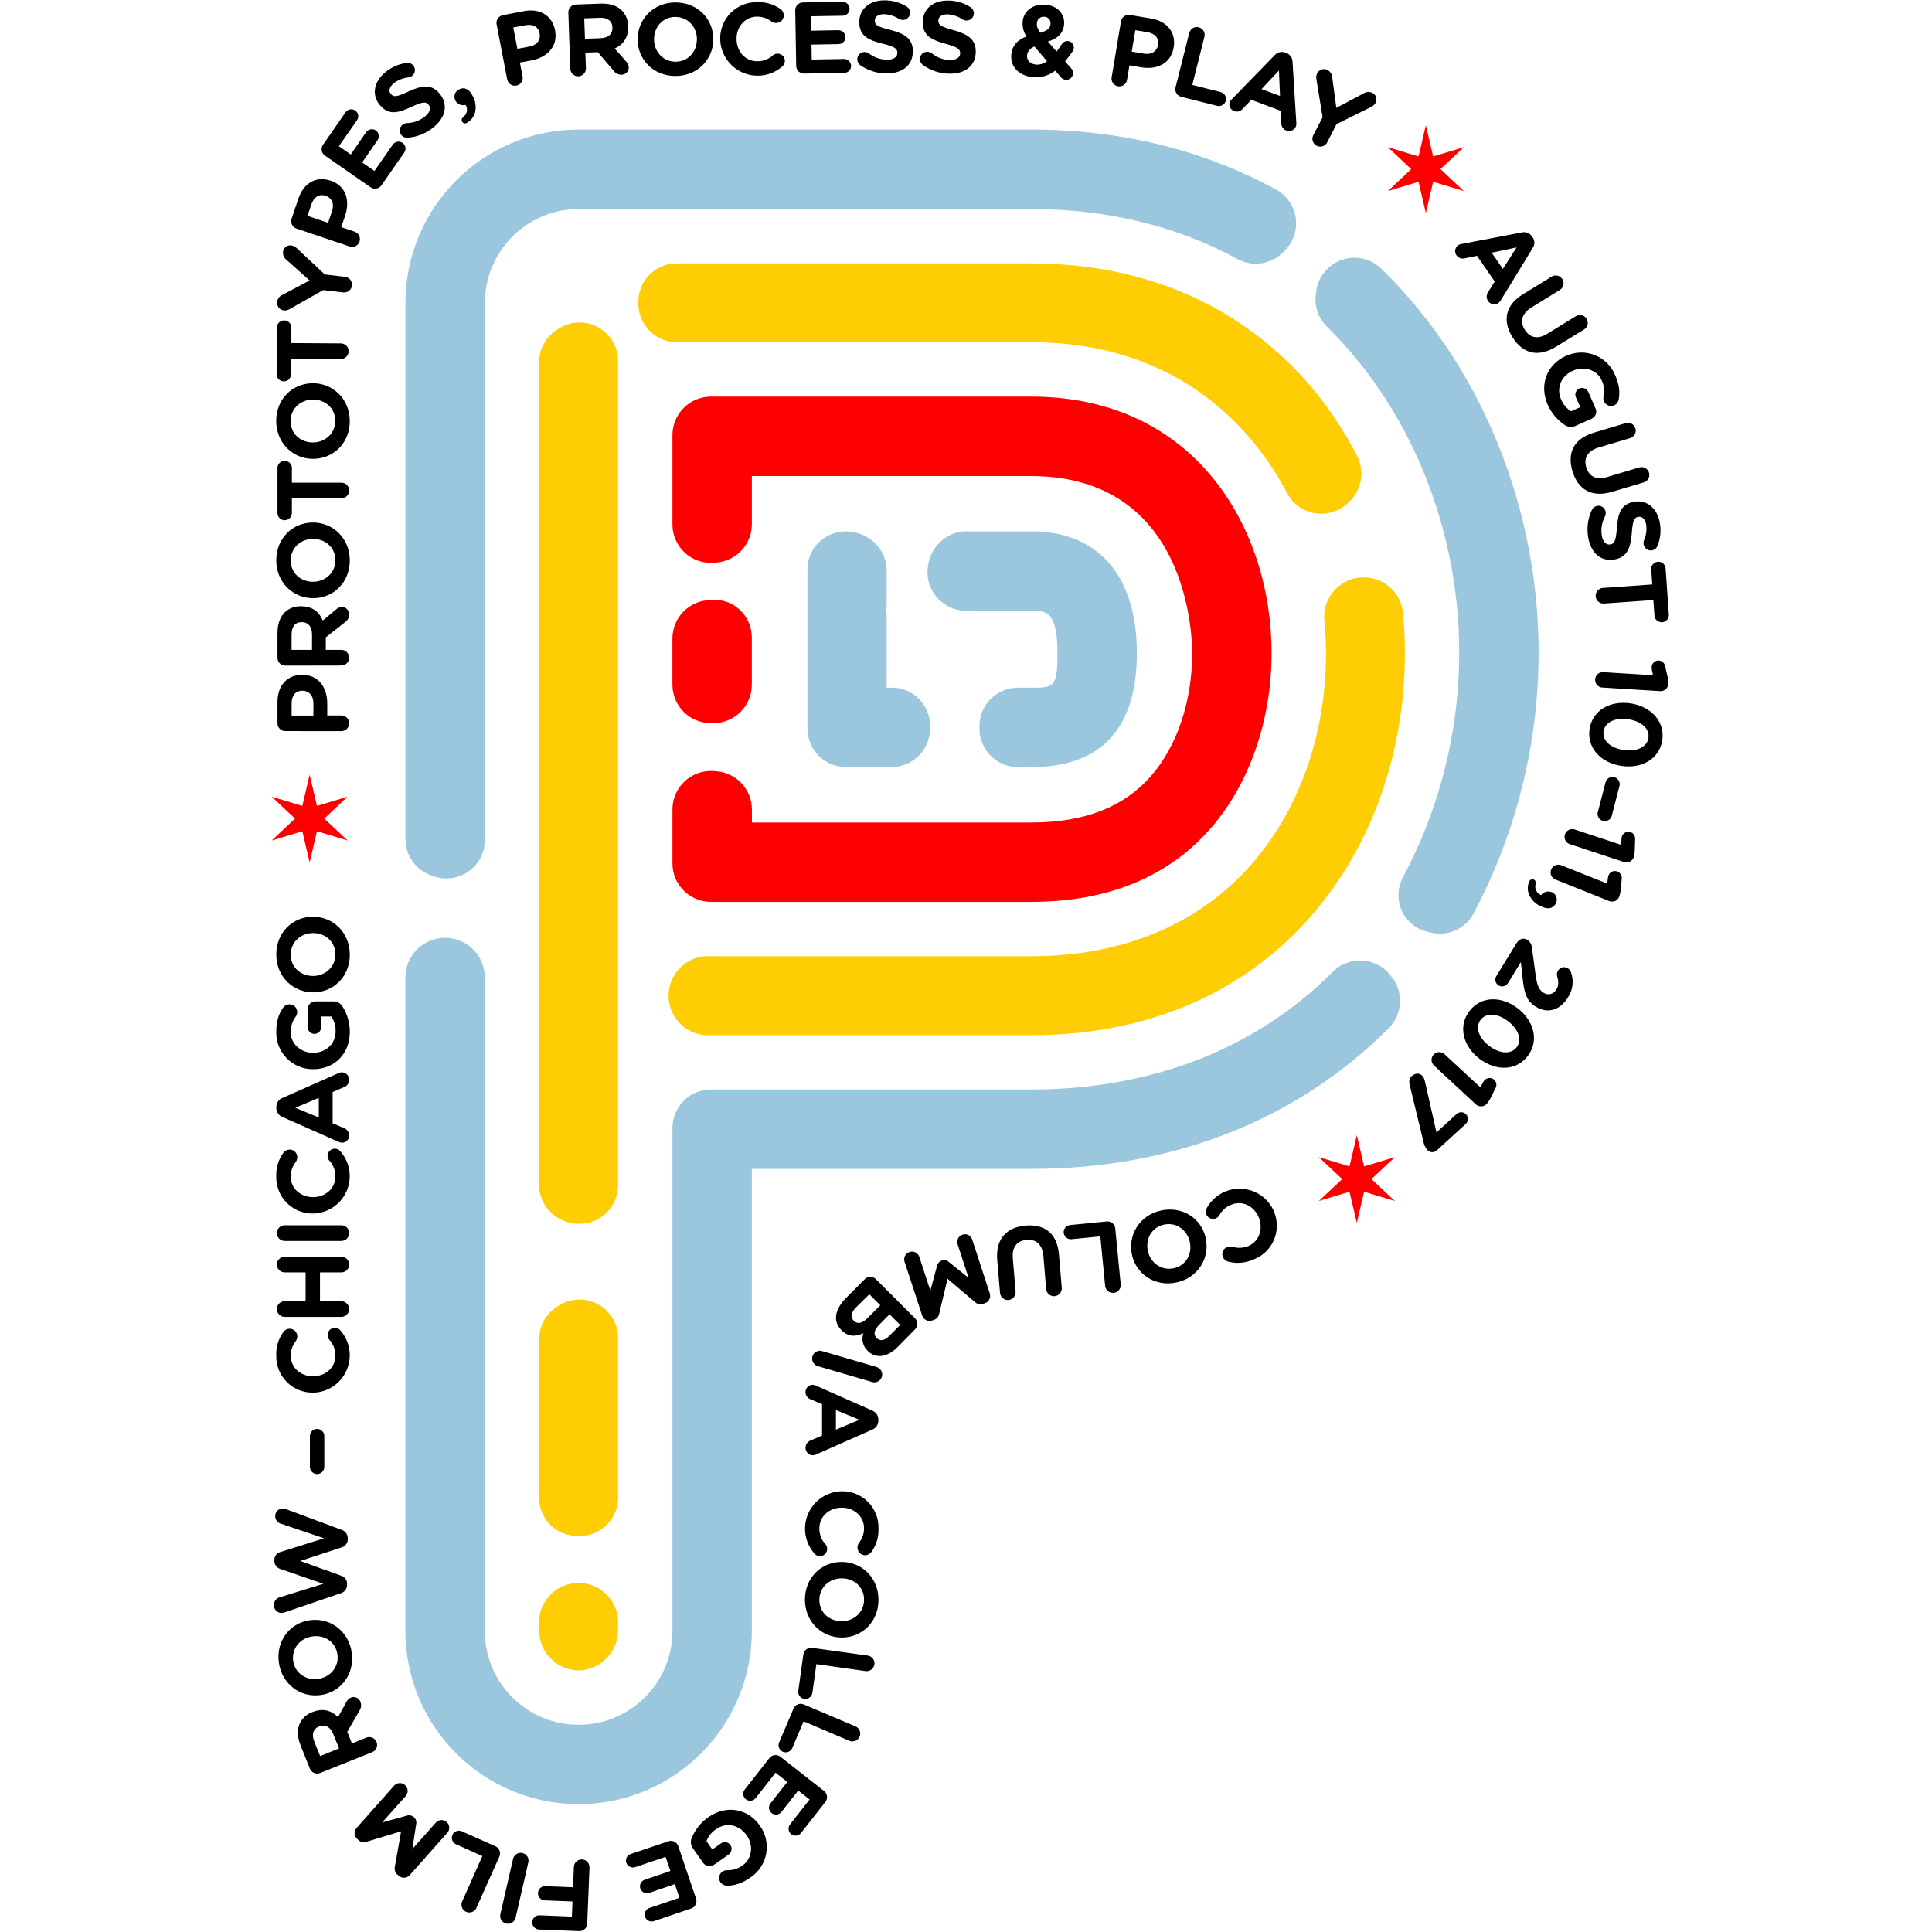 <?xml version="1.0" encoding="UTF-8" standalone="no"?>
<svg width="192px" height="192px" viewBox="0 0 192 192" version="1.1" xmlns="http://www.w3.org/2000/svg" xmlns:xlink="http://www.w3.org/1999/xlink">
    <!-- Generator: Sketch 43.2 (39069) - http://www.bohemiancoding.com/sketch -->
    <title>prototypes-process-play-2017</title>
    <desc>Created with Sketch.</desc>
    <defs></defs>
    <g id="Page-1" stroke="none" stroke-width="1" fill="none" fill-rule="evenodd">
        <g id="prototypes-process-play-2017" fill-rule="nonzero">
            <g id="2017-Prototypes-Process-Play_Chicago-Camps_C" transform="translate(27, 0)">
                <path d="M1.353,72.655 C1.146,72.656 0.948,72.574 0.802,72.428 C0.656,72.282 0.575,72.084 0.576,71.878 L0.576,69.768 C0.576,68.081 1.575,67.063 3.02,67.063 L3.039,67.063 C4.676,67.063 5.522,68.335 5.522,69.921 L5.522,71.101 L6.925,71.101 C7.355,71.101 7.703,71.449 7.703,71.879 C7.703,72.308 7.355,72.657 6.925,72.657 L1.353,72.655 Z M4.145,69.877 C4.145,69.1 3.681,68.644 3.074,68.644 L3.055,68.644 C2.359,68.644 1.983,69.129 1.983,69.908 L1.983,71.11 L4.145,71.11 L4.145,69.877 Z" id="Shape" fill="#000000"></path>
                <path d="M1.353,66.148 C1.146,66.15 0.948,66.068 0.802,65.922 C0.656,65.776 0.575,65.578 0.576,65.372 L0.576,62.917 C0.576,62.018 0.829,61.322 1.294,60.857 C1.728,60.446 2.31,60.227 2.908,60.251 L2.928,60.251 C4.039,60.251 4.726,60.807 5.079,61.665 L6.388,60.574 C6.549,60.419 6.761,60.329 6.984,60.321 C7.177,60.322 7.362,60.401 7.497,60.54 C7.631,60.678 7.705,60.865 7.702,61.058 C7.702,61.365 7.551,61.652 7.298,61.826 L5.38,63.34 L5.38,64.582 L6.925,64.582 C7.355,64.582 7.703,64.93 7.703,65.36 C7.703,65.789 7.355,66.137 6.925,66.137 L1.353,66.148 Z M4.008,63.017 C4.008,62.26 3.604,61.826 3.009,61.826 L2.989,61.826 C2.324,61.826 1.979,62.291 1.979,63.048 L1.979,64.582 L4.008,64.582 L4.008,63.017 Z" id="Shape" fill="#000000"></path>
                <path d="M4.13,59.444 L4.111,59.444 C2.101,59.444 0.456,57.857 0.456,55.678 C0.456,53.498 2.079,51.927 4.089,51.927 L4.108,51.927 C6.118,51.927 7.763,53.513 7.763,55.693 C7.763,57.873 6.14,59.444 4.13,59.444 Z M4.13,53.553 L4.111,53.553 C2.9,53.553 1.889,54.441 1.889,55.693 C1.889,56.945 2.88,57.814 4.091,57.814 L4.111,57.814 C5.321,57.814 6.332,56.926 6.332,55.673 C6.332,54.421 5.341,53.557 4.13,53.557 L4.13,53.553 Z" id="Shape" fill="#000000"></path>
                <path d="M2.009,49.527 L2.009,51.022 C1.988,51.402 1.674,51.7 1.293,51.7 C0.912,51.7 0.597,51.402 0.576,51.022 L0.576,46.473 C0.597,46.092 0.912,45.794 1.293,45.794 C1.674,45.794 1.988,46.092 2.009,46.473 L2.009,47.967 L6.927,47.967 C7.357,47.967 7.705,48.316 7.705,48.745 C7.705,49.175 7.357,49.523 6.927,49.523 L2.009,49.527 Z" id="Shape" fill="#000000"></path>
                <path d="M4.159,45.6 L4.145,45.6 C2.136,45.622 0.473,44.053 0.449,41.871 C0.425,39.689 2.036,38.108 4.045,38.086 L4.065,38.086 C6.074,38.064 7.737,39.633 7.761,41.815 C7.785,43.996 6.168,45.576 4.159,45.6 Z M4.097,39.709 L4.078,39.709 C2.867,39.722 1.865,40.621 1.879,41.873 C1.892,43.126 2.891,43.983 4.102,43.97 L4.121,43.97 C5.332,43.957 6.334,43.058 6.321,41.806 C6.308,40.553 5.308,39.698 4.097,39.709 L4.097,39.709 Z" id="Shape" fill="#000000"></path>
                <path d="M1.924,35.649 L1.924,37.143 C1.939,37.409 1.806,37.661 1.578,37.798 C1.35,37.935 1.065,37.935 0.837,37.798 C0.61,37.661 0.476,37.409 0.491,37.143 L0.521,32.599 C0.507,32.333 0.64,32.081 0.868,31.944 C1.096,31.807 1.381,31.807 1.608,31.944 C1.836,32.081 1.97,32.333 1.955,32.599 L1.955,34.093 L6.873,34.126 C7.302,34.126 7.651,34.474 7.651,34.904 C7.651,35.333 7.302,35.681 6.873,35.681 L1.924,35.649 Z" id="Shape" fill="#000000"></path>
                <path d="M5.121,28.828 L1.772,30.724 C1.599,30.827 1.398,30.871 1.198,30.849 C0.996,30.823 0.813,30.717 0.69,30.555 C0.567,30.393 0.514,30.188 0.543,29.987 C0.59,29.668 0.805,29.398 1.106,29.282 L3.766,27.873 L1.497,25.841 C1.241,25.66 1.099,25.358 1.124,25.045 C1.139,24.843 1.239,24.656 1.4,24.531 C1.56,24.407 1.766,24.355 1.966,24.391 C2.161,24.424 2.342,24.517 2.483,24.657 L5.276,27.273 L7.3,27.515 C7.727,27.566 8.031,27.953 7.98,28.38 C7.929,28.807 7.541,29.111 7.115,29.06 L5.121,28.828 Z" id="Shape" fill="#000000"></path>
                <path d="M2.468,22.715 C2.271,22.65 2.11,22.509 2.018,22.324 C1.927,22.138 1.913,21.924 1.981,21.729 L2.657,19.73 C3.199,18.133 4.473,17.489 5.839,17.952 L5.858,17.952 C7.407,18.478 7.802,19.953 7.294,21.454 L6.914,22.573 L8.243,23.023 C8.506,23.112 8.701,23.335 8.756,23.607 C8.81,23.88 8.715,24.16 8.506,24.343 C8.297,24.527 8.006,24.585 7.743,24.495 L2.468,22.715 Z M6,20.969 C6.249,20.234 5.956,19.66 5.383,19.46 L5.363,19.46 C4.708,19.241 4.193,19.575 3.945,20.311 L3.559,21.449 L5.605,22.143 L6,20.969 Z" id="Shape" fill="#000000"></path>
                <path d="M9.831,18.611 L5.302,15.467 C5.129,15.35 5.011,15.168 4.974,14.963 C4.938,14.757 4.986,14.545 5.108,14.376 L7.342,11.158 C7.562,10.843 7.995,10.765 8.311,10.983 C8.461,11.089 8.563,11.25 8.594,11.431 C8.625,11.612 8.583,11.798 8.476,11.948 L6.679,14.535 L7.857,15.353 L9.384,13.139 C9.604,12.824 10.037,12.746 10.353,12.964 C10.503,13.07 10.605,13.231 10.636,13.412 C10.668,13.593 10.625,13.779 10.519,13.929 L8.991,16.143 L10.211,16.99 L12.037,14.372 C12.257,14.057 12.69,13.979 13.006,14.197 C13.156,14.303 13.258,14.464 13.289,14.645 C13.321,14.826 13.278,15.012 13.172,15.161 L10.909,18.417 C10.792,18.586 10.613,18.701 10.411,18.738 C10.208,18.774 10,18.729 9.831,18.611 L9.831,18.611 Z" id="Shape" fill="#000000"></path>
                <path d="M13.481,13.687 C13.251,13.697 13.029,13.598 12.884,13.418 C12.762,13.27 12.705,13.079 12.726,12.888 C12.746,12.697 12.842,12.523 12.993,12.404 C13.116,12.301 13.269,12.24 13.429,12.231 C14.086,12.218 14.719,11.987 15.231,11.577 C15.724,11.173 15.862,10.737 15.6,10.416 L15.587,10.401 C15.338,10.095 15.022,10.093 13.916,10.606 C12.583,11.225 11.623,11.503 10.735,10.416 L10.721,10.401 C9.91,9.408 10.169,8.099 11.289,7.185 C11.894,6.674 12.635,6.35 13.42,6.251 C13.741,6.209 14.05,6.385 14.177,6.683 C14.303,6.98 14.216,7.326 13.964,7.527 C13.856,7.616 13.726,7.672 13.588,7.691 C13.063,7.748 12.562,7.945 12.14,8.263 C11.679,8.64 11.609,9.048 11.825,9.314 L11.839,9.329 C12.133,9.689 12.463,9.615 13.608,9.083 C14.954,8.465 15.905,8.352 16.687,9.301 L16.7,9.316 C17.588,10.407 17.258,11.69 16.078,12.655 C15.342,13.262 14.434,13.623 13.481,13.687 L13.481,13.687 Z" id="Shape" fill="#000000"></path>
                <path d="M19.03,11.636 C19.417,11.359 19.524,10.831 19.276,10.425 C18.886,10.533 18.472,10.366 18.266,10.017 L18.266,9.999 C18.155,9.805 18.131,9.573 18.199,9.359 C18.268,9.146 18.423,8.971 18.626,8.878 C19.128,8.616 19.623,8.847 19.935,9.465 L19.955,9.5 C20.268,10.025 20.353,10.655 20.191,11.245 C20.058,11.648 19.781,11.987 19.412,12.196 C19.331,12.255 19.229,12.274 19.132,12.25 C19.036,12.225 18.955,12.159 18.912,12.07 C18.839,11.916 18.889,11.732 19.03,11.636 Z" id="Shape" fill="#000000"></path>
                <path d="M22.353,2.417 C22.312,2.215 22.355,2.005 22.47,1.834 C22.586,1.663 22.765,1.546 22.968,1.508 L25.041,1.108 C26.697,0.788 27.877,1.577 28.161,2.996 L28.161,3.015 C28.471,4.621 27.382,5.695 25.826,5.996 L24.665,6.214 L24.932,7.593 C24.984,7.866 24.887,8.146 24.677,8.328 C24.467,8.51 24.176,8.566 23.914,8.475 C23.651,8.384 23.457,8.16 23.404,7.887 L22.353,2.417 Z M25.625,4.625 C26.389,4.477 26.747,3.936 26.631,3.34 L26.631,3.321 C26.498,2.636 25.953,2.361 25.189,2.509 L24.009,2.727 L24.419,4.848 L25.625,4.625 Z" id="Shape" fill="#000000"></path>
                <path d="M29.483,1.255 C29.474,1.048 29.548,0.847 29.689,0.696 C29.829,0.544 30.025,0.456 30.231,0.449 L32.684,0.36 C33.583,0.327 34.287,0.554 34.767,1.001 C35.191,1.423 35.427,1.997 35.422,2.594 L35.422,2.618 C35.461,3.729 34.931,4.433 34.087,4.82 L35.215,6.092 C35.375,6.247 35.473,6.456 35.489,6.679 C35.495,6.872 35.423,7.059 35.289,7.199 C35.155,7.339 34.971,7.419 34.778,7.423 C34.472,7.434 34.18,7.294 33.997,7.047 L32.413,5.184 L31.172,5.23 L31.228,6.775 C31.238,7.052 31.1,7.314 30.865,7.461 C30.629,7.609 30.333,7.62 30.088,7.49 C29.842,7.36 29.685,7.109 29.675,6.831 L29.483,1.255 Z M32.708,3.794 C33.465,3.766 33.884,3.358 33.862,2.751 L33.862,2.732 C33.838,2.066 33.36,1.739 32.605,1.767 L31.06,1.824 L31.135,3.853 L32.708,3.794 Z" id="Shape" fill="#000000"></path>
                <path d="M36.369,3.871 L36.369,3.851 C36.393,1.841 37.999,0.216 40.18,0.242 C42.362,0.268 43.907,1.913 43.889,3.923 L43.889,3.943 C43.865,5.952 42.26,7.577 40.078,7.551 C37.896,7.525 36.343,5.88 36.369,3.871 Z M42.26,3.943 L42.26,3.927 C42.275,2.716 41.398,1.695 40.145,1.68 C38.893,1.665 38.014,2.644 37.999,3.862 L37.999,3.881 C37.983,5.092 38.86,6.113 40.113,6.129 C41.365,6.144 42.24,5.153 42.255,3.943 L42.26,3.943 Z" id="Shape" fill="#000000"></path>
                <path d="M44.572,3.927 L44.572,3.927 C44.541,2.948 44.911,1.997 45.597,1.297 C46.283,0.597 47.225,0.207 48.205,0.218 C49.051,0.171 49.888,0.411 50.579,0.901 C50.772,1.045 50.887,1.271 50.891,1.512 C50.893,1.715 50.815,1.91 50.672,2.054 C50.53,2.198 50.336,2.279 50.134,2.28 C49.967,2.281 49.804,2.231 49.667,2.136 C49.252,1.816 48.74,1.645 48.216,1.652 C47.025,1.669 46.18,2.671 46.198,3.881 L46.198,3.901 C46.215,5.112 47.071,6.111 48.279,6.083 C48.842,6.086 49.387,5.88 49.807,5.505 C50.001,5.336 50.272,5.284 50.515,5.368 C50.759,5.453 50.939,5.661 50.987,5.914 C51.036,6.167 50.946,6.427 50.751,6.596 C49.67,7.545 48.139,7.786 46.818,7.216 C45.497,6.645 44.623,5.365 44.572,3.927 Z" id="Shape" fill="#000000"></path>
                <path d="M52.126,6.545 L52.03,1.034 C52.025,0.828 52.103,0.628 52.247,0.48 C52.39,0.331 52.587,0.247 52.793,0.244 L56.721,0.177 C57.106,0.171 57.423,0.477 57.43,0.862 C57.432,1.045 57.361,1.222 57.233,1.353 C57.104,1.485 56.928,1.559 56.745,1.56 L53.596,1.615 L53.62,3.048 L56.315,3 C56.7,2.994 57.017,3.3 57.024,3.685 C57.026,3.869 56.955,4.046 56.827,4.177 C56.698,4.308 56.523,4.382 56.339,4.383 L53.644,4.431 L53.671,5.915 L56.871,5.858 C57.256,5.852 57.573,6.159 57.58,6.543 C57.583,6.727 57.512,6.904 57.383,7.035 C57.254,7.166 57.079,7.24 56.895,7.241 L52.929,7.311 C52.72,7.32 52.516,7.243 52.365,7.098 C52.214,6.954 52.127,6.755 52.126,6.545 Z" id="Shape" fill="#000000"></path>
                <path d="M58.492,6.476 C58.306,6.339 58.196,6.122 58.196,5.891 C58.194,5.699 58.269,5.514 58.405,5.378 C58.541,5.242 58.726,5.167 58.918,5.169 C59.074,5.169 59.227,5.217 59.354,5.308 C59.873,5.71 60.509,5.929 61.165,5.932 C61.802,5.932 62.184,5.673 62.18,5.26 L62.18,5.236 C62.18,4.844 61.933,4.643 60.751,4.346 C59.324,3.993 58.403,3.604 58.394,2.199 L58.394,2.182 C58.394,0.899 59.411,0.046 60.855,0.035 C61.647,0.018 62.427,0.23 63.1,0.646 C63.376,0.814 63.507,1.145 63.42,1.456 C63.332,1.767 63.048,1.982 62.725,1.981 C62.586,1.982 62.449,1.944 62.33,1.872 C61.885,1.586 61.371,1.426 60.842,1.407 C60.247,1.407 59.935,1.687 59.937,2.029 L59.937,2.049 C59.937,2.513 60.244,2.662 61.464,2.967 C62.9,3.332 63.711,3.84 63.718,5.073 L63.718,5.092 C63.718,6.495 62.662,7.289 61.137,7.3 C60.191,7.306 59.267,7.018 58.492,6.476 L58.492,6.476 Z" id="Shape" fill="#000000"></path>
                <path d="M64.702,6.443 C64.519,6.302 64.413,6.083 64.418,5.852 C64.421,5.66 64.501,5.477 64.64,5.344 C64.779,5.211 64.966,5.14 65.158,5.147 C65.315,5.149 65.468,5.201 65.594,5.295 C66.103,5.709 66.734,5.942 67.39,5.961 C68.027,5.961 68.413,5.725 68.422,5.306 L68.422,5.287 C68.422,4.892 68.188,4.687 67.012,4.364 C65.594,3.975 64.682,3.567 64.706,2.164 L64.706,2.145 C64.728,0.862 65.771,0.031 67.215,0.057 C68.007,0.055 68.782,0.282 69.447,0.711 C69.661,0.845 69.788,1.081 69.781,1.333 C69.778,1.525 69.698,1.708 69.559,1.841 C69.42,1.973 69.233,2.044 69.041,2.038 C68.902,2.036 68.766,1.995 68.649,1.92 C68.21,1.624 67.7,1.451 67.172,1.42 C66.576,1.42 66.257,1.678 66.253,2.02 L66.253,2.04 C66.253,2.505 66.545,2.662 67.763,2.996 C69.19,3.393 69.991,3.923 69.969,5.153 L69.969,5.173 C69.945,6.576 68.86,7.355 67.337,7.32 C66.389,7.309 65.468,7.002 64.702,6.443 Z" id="Shape" fill="#000000"></path>
                <path d="M78.417,7.66 L77.867,7.021 C77.254,7.498 76.486,7.731 75.711,7.676 C74.363,7.573 73.405,6.711 73.499,5.463 L73.499,5.455 C73.567,4.558 74.097,3.96 75.013,3.624 C74.726,3.198 74.591,2.689 74.627,2.177 L74.627,2.158 C74.699,1.191 75.541,0.364 76.9,0.467 C78.098,0.556 78.825,1.401 78.751,2.389 L78.751,2.4 C78.679,3.347 78.033,3.855 77.143,4.132 L78,5.119 C78.179,4.889 78.349,4.649 78.521,4.388 C78.649,4.181 78.88,4.062 79.121,4.078 C79.475,4.109 79.74,4.417 79.717,4.772 C79.708,4.886 79.668,4.995 79.601,5.088 C79.383,5.426 79.115,5.771 78.847,6.094 L79.442,6.777 C79.578,6.915 79.649,7.105 79.636,7.298 C79.629,7.479 79.547,7.649 79.41,7.767 C79.272,7.886 79.092,7.942 78.912,7.922 C78.716,7.914 78.534,7.817 78.417,7.66 L78.417,7.66 Z M77.049,6.079 L75.803,4.617 C75.31,4.835 75.094,5.151 75.068,5.503 L75.068,5.522 C75.031,6.015 75.419,6.38 75.993,6.421 C76.373,6.433 76.747,6.313 77.049,6.081 L77.049,6.079 Z M77.398,2.389 L77.398,2.369 C77.422,2.192 77.368,2.013 77.25,1.878 C77.132,1.743 76.962,1.665 76.783,1.665 C76.596,1.644 76.409,1.704 76.269,1.829 C76.128,1.953 76.047,2.131 76.045,2.319 L76.045,2.339 C76.021,2.651 76.126,2.891 76.392,3.247 C77.018,3.07 77.363,2.836 77.398,2.4 L77.398,2.389 Z" id="Shape" fill="#000000"></path>
                <path d="M84.401,2.123 C84.435,1.919 84.548,1.737 84.716,1.618 C84.884,1.498 85.093,1.451 85.296,1.486 L87.377,1.835 C89.04,2.114 89.88,3.271 89.64,4.693 L89.64,4.713 C89.369,6.325 87.973,6.951 86.411,6.689 L85.246,6.493 L85.012,7.876 C84.986,8.167 84.799,8.419 84.529,8.527 C84.258,8.636 83.949,8.584 83.729,8.393 C83.509,8.201 83.415,7.902 83.485,7.619 L84.401,2.123 Z M86.688,5.332 C87.454,5.461 87.98,5.079 88.08,4.481 L88.08,4.462 C88.196,3.775 87.779,3.325 87.013,3.196 L85.828,2.998 L85.471,5.129 L86.688,5.332 Z" id="Shape" fill="#000000"></path>
                <path d="M91.187,3.273 C91.292,2.856 91.714,2.604 92.131,2.709 C92.547,2.814 92.799,3.236 92.695,3.652 L91.49,8.439 L94.281,9.142 C94.534,9.196 94.737,9.384 94.811,9.632 C94.885,9.879 94.817,10.148 94.635,10.331 C94.452,10.515 94.184,10.584 93.936,10.512 L90.391,9.62 C90.19,9.571 90.017,9.444 89.911,9.266 C89.805,9.089 89.774,8.877 89.825,8.677 L91.187,3.273 Z" id="Shape" fill="#000000"></path>
                <path d="M95.426,9.851 L99.672,5.487 C99.938,5.185 100.364,5.081 100.739,5.225 L100.824,5.258 C101.2,5.393 101.452,5.749 101.452,6.148 L101.828,12.218 C101.84,12.326 101.829,12.436 101.795,12.539 C101.727,12.723 101.589,12.873 101.41,12.955 C101.232,13.037 101.028,13.044 100.844,12.975 C100.527,12.857 100.32,12.551 100.329,12.214 L100.27,11.007 L97.353,9.916 L96.48,10.833 C96.269,11.068 95.935,11.15 95.64,11.038 C95.46,10.971 95.314,10.835 95.235,10.66 C95.156,10.485 95.151,10.285 95.221,10.106 C95.272,10.008 95.341,9.921 95.426,9.851 L95.426,9.851 Z M100.207,9.535 L100.1,7.006 L98.369,8.852 L100.207,9.535 Z" id="Shape" fill="#000000"></path>
                <path d="M104.439,11.651 L103.82,7.855 C103.783,7.657 103.812,7.452 103.903,7.272 C103.997,7.093 104.16,6.96 104.354,6.901 C104.547,6.842 104.756,6.864 104.935,6.96 C105.218,7.114 105.397,7.41 105.401,7.732 L105.803,10.717 L108.493,9.292 C108.751,9.117 109.082,9.089 109.366,9.218 C109.552,9.301 109.695,9.46 109.758,9.654 C109.82,9.849 109.798,10.06 109.695,10.237 C109.594,10.41 109.442,10.547 109.259,10.63 L105.825,12.332 L104.895,14.147 C104.769,14.394 104.52,14.555 104.242,14.569 C103.965,14.582 103.701,14.447 103.551,14.214 C103.4,13.981 103.385,13.685 103.512,13.438 L104.439,11.651 Z" id="Shape" fill="#000000"></path>
                <path d="M118.255,24.242 L124.233,23.101 C124.623,23.006 125.032,23.165 125.256,23.498 L125.308,23.572 C125.539,23.899 125.539,24.336 125.308,24.663 L122.136,29.858 C122.082,29.955 122.007,30.038 121.918,30.103 C121.757,30.217 121.557,30.262 121.363,30.228 C121.169,30.194 120.996,30.084 120.884,29.921 C120.692,29.643 120.699,29.275 120.899,29.003 L121.543,27.98 L119.782,25.42 L118.545,25.676 C118.237,25.748 117.915,25.623 117.737,25.361 C117.628,25.204 117.586,25.009 117.622,24.82 C117.657,24.631 117.768,24.465 117.927,24.358 C118.027,24.296 118.138,24.257 118.255,24.242 L118.255,24.242 Z M122.354,26.723 L123.716,24.589 L121.239,25.113 L122.354,26.723 Z" id="Shape" fill="#000000"></path>
                <path d="M124.364,29.236 L127.2,27.491 C127.437,27.346 127.733,27.337 127.977,27.47 C128.221,27.602 128.376,27.854 128.384,28.132 C128.391,28.409 128.25,28.67 128.014,28.815 L125.212,30.545 C124.231,31.148 124.025,31.951 124.523,32.76 C125.02,33.569 125.812,33.757 126.768,33.17 L129.604,31.425 C129.841,31.279 130.137,31.271 130.381,31.403 C130.625,31.536 130.781,31.788 130.788,32.066 C130.796,32.343 130.655,32.604 130.418,32.749 L127.636,34.455 C125.812,35.577 124.289,35.11 123.295,33.487 C122.3,31.863 122.592,30.327 124.364,29.236 Z" id="Shape" fill="#000000"></path>
                <path d="M128.629,35.363 L128.647,35.363 C129.538,34.955 130.557,34.926 131.47,35.282 C132.384,35.637 133.115,36.347 133.497,37.25 C133.933,38.228 134.003,38.972 133.857,39.733 C133.807,39.975 133.645,40.18 133.42,40.283 C133.034,40.456 132.579,40.283 132.406,39.897 C132.334,39.74 132.318,39.564 132.36,39.397 C132.479,38.855 132.412,38.289 132.17,37.789 C131.708,36.757 130.425,36.345 129.334,36.838 L129.316,36.838 C128.136,37.366 127.634,38.566 128.145,39.707 C128.343,40.188 128.688,40.595 129.131,40.87 L130.052,40.457 L129.615,39.5 C129.54,39.338 129.533,39.153 129.595,38.985 C129.657,38.818 129.784,38.683 129.947,38.609 C130.111,38.536 130.297,38.53 130.465,38.594 C130.633,38.658 130.768,38.786 130.841,38.95 L131.564,40.582 C131.649,40.77 131.656,40.985 131.582,41.178 C131.508,41.371 131.36,41.526 131.171,41.609 L129.604,42.312 C129.243,42.502 128.804,42.465 128.479,42.218 C127.755,41.73 127.182,41.05 126.823,40.255 C125.93,38.232 126.722,36.218 128.629,35.363 Z" id="Shape" fill="#000000"></path>
                <path d="M131.4,42.995 L134.583,42.044 C134.99,41.938 135.407,42.174 135.525,42.577 C135.643,42.98 135.419,43.404 135.02,43.534 L131.876,44.472 C130.774,44.801 130.366,45.524 130.639,46.436 C130.911,47.348 131.627,47.732 132.7,47.411 L135.892,46.457 C136.162,46.37 136.457,46.436 136.664,46.629 C136.87,46.822 136.955,47.113 136.886,47.387 C136.816,47.662 136.603,47.876 136.329,47.948 L133.211,48.873 C131.16,49.486 129.809,48.635 129.266,46.815 C128.723,44.996 129.406,43.591 131.4,42.995 Z" id="Shape" fill="#000000"></path>
                <path d="M131.206,50.662 C131.309,50.456 131.504,50.311 131.732,50.271 C131.92,50.238 132.115,50.282 132.271,50.393 C132.427,50.504 132.533,50.673 132.563,50.863 C132.592,51.02 132.57,51.182 132.5,51.325 C132.19,51.903 132.079,52.567 132.185,53.215 C132.295,53.841 132.611,54.175 133.019,54.105 L133.039,54.105 C133.427,54.037 133.584,53.762 133.678,52.547 C133.789,51.083 134.018,50.11 135.401,49.865 L135.421,49.865 C136.684,49.647 137.697,50.52 137.948,51.934 C138.096,52.711 138.017,53.515 137.719,54.249 C137.599,54.549 137.294,54.732 136.973,54.698 C136.652,54.663 136.393,54.419 136.34,54.1 C136.315,53.963 136.329,53.822 136.381,53.692 C136.592,53.207 136.667,52.673 136.599,52.148 C136.497,51.561 136.163,51.299 135.836,51.36 L135.816,51.36 C135.358,51.441 135.262,51.764 135.161,53.023 C135.041,54.5 134.673,55.383 133.46,55.597 L133.44,55.597 C132.057,55.839 131.097,54.921 130.833,53.415 C130.668,52.481 130.798,51.518 131.206,50.662 Z" id="Shape" fill="#000000"></path>
                <path d="M137.201,58.082 L137.097,56.592 C137.079,56.337 137.198,56.091 137.411,55.948 C137.623,55.805 137.895,55.786 138.125,55.898 C138.355,56.01 138.508,56.236 138.526,56.492 L138.844,61.023 C138.88,61.288 138.766,61.552 138.547,61.706 C138.329,61.861 138.043,61.881 137.805,61.758 C137.567,61.636 137.417,61.391 137.415,61.124 L137.311,59.633 L132.406,59.978 C131.977,60.008 131.606,59.685 131.576,59.257 C131.546,58.829 131.868,58.457 132.297,58.427 L137.201,58.082 Z" id="Shape" fill="#000000"></path>
                <path d="M137.271,67.104 L137.164,66.552 C137.146,66.462 137.138,66.369 137.14,66.277 C137.165,65.909 137.478,65.627 137.847,65.642 C138.159,65.662 138.419,65.889 138.48,66.196 L138.711,67.213 C138.772,67.453 138.801,67.699 138.796,67.946 L138.796,67.966 C138.769,68.389 138.405,68.71 137.983,68.684 L132.31,68.332 C132.02,68.34 131.75,68.183 131.613,67.927 C131.476,67.671 131.495,67.359 131.662,67.122 C131.83,66.885 132.116,66.762 132.404,66.805 L137.271,67.104 Z" id="Shape" fill="#000000"></path>
                <path d="M135.041,69.901 L135.055,69.901 C137.081,70.209 138.478,71.708 138.194,73.564 C137.911,75.421 136.156,76.42 134.129,76.113 L134.11,76.113 C132.083,75.805 130.684,74.315 130.97,72.449 C131.256,70.584 133.015,69.6 135.041,69.901 Z M134.337,74.533 L134.356,74.533 C135.624,74.725 136.678,74.254 136.817,73.335 C136.957,72.417 136.119,71.677 134.841,71.483 L134.821,71.483 C133.543,71.289 132.502,71.753 132.36,72.681 C132.218,73.608 133.069,74.341 134.337,74.533 Z" id="Shape" fill="#000000"></path>
                <path d="M133.427,77.236 C133.809,77.337 134.039,77.726 133.942,78.109 L133.189,81.022 C133.138,81.284 132.946,81.496 132.691,81.572 C132.435,81.649 132.158,81.578 131.972,81.387 C131.785,81.196 131.719,80.918 131.801,80.664 L132.554,77.751 C132.655,77.369 133.044,77.14 133.427,77.236 Z" id="Shape" fill="#000000"></path>
                <path d="M134.105,83.959 L134.143,83.396 C134.146,83.305 134.159,83.215 134.182,83.127 C134.298,82.777 134.673,82.583 135.026,82.691 C135.324,82.789 135.518,83.076 135.497,83.389 L135.463,84.43 C135.461,84.677 135.427,84.923 135.36,85.161 L135.36,85.18 C135.227,85.583 134.794,85.801 134.391,85.669 L128.983,83.884 C128.594,83.741 128.389,83.316 128.519,82.922 C128.649,82.529 129.067,82.31 129.465,82.427 L134.105,83.959 Z" id="Shape" fill="#000000"></path>
                <path d="M132.722,87.814 L132.794,87.255 C132.805,87.164 132.827,87.074 132.857,86.987 C132.996,86.643 133.384,86.474 133.73,86.605 C134.025,86.719 134.205,87.018 134.167,87.332 L134.068,88.368 C134.051,88.615 134.002,88.859 133.92,89.092 L133.92,89.112 C133.846,89.302 133.699,89.455 133.512,89.537 C133.325,89.619 133.113,89.623 132.923,89.548 L127.615,87.425 C127.347,87.333 127.152,87.101 127.108,86.821 C127.063,86.542 127.175,86.261 127.4,86.089 C127.625,85.917 127.926,85.884 128.184,86.001 L132.722,87.814 Z" id="Shape" fill="#000000"></path>
                <path d="M125.612,87.844 C125.475,88.299 125.712,88.782 126.155,88.953 C126.398,88.629 126.829,88.509 127.204,88.66 L127.222,88.66 C127.429,88.747 127.59,88.916 127.665,89.127 C127.741,89.337 127.725,89.57 127.621,89.769 C127.383,90.281 126.849,90.401 126.216,90.107 L126.179,90.089 C125.611,89.864 125.16,89.417 124.929,88.852 C124.787,88.452 124.801,88.013 124.966,87.622 C124.994,87.527 125.064,87.449 125.155,87.41 C125.247,87.371 125.351,87.374 125.439,87.419 C125.596,87.497 125.67,87.679 125.612,87.844 L125.612,87.844 Z" id="Shape" fill="#000000"></path>
                <path d="M125.236,94.152 L125.585,96.727 C125.736,97.85 125.893,98.35 126.391,98.655 C126.888,98.961 127.379,98.801 127.671,98.328 C127.905,97.948 127.905,97.582 127.75,97.019 C127.698,96.828 127.729,96.624 127.835,96.456 C127.932,96.295 128.09,96.18 128.273,96.137 C128.456,96.093 128.649,96.125 128.808,96.225 C128.958,96.32 129.07,96.464 129.127,96.633 C129.428,97.471 129.309,98.403 128.808,99.14 C128.042,100.388 126.803,100.763 125.675,100.071 L125.657,100.071 C124.652,99.454 124.468,98.629 124.298,97.056 L124.143,95.609 L122.854,97.708 C122.759,97.861 122.608,97.97 122.433,98.01 C122.258,98.051 122.075,98.021 121.922,97.927 C121.77,97.834 121.661,97.683 121.62,97.51 C121.579,97.336 121.609,97.153 121.704,97.001 L123.713,93.729 C123.967,93.316 124.385,93.157 124.78,93.401 C125.042,93.566 125.211,93.844 125.236,94.152 L125.236,94.152 Z" id="Shape" fill="#000000"></path>
                <path d="M123.838,100.215 L123.853,100.228 C125.474,101.483 125.965,103.471 124.815,104.956 C123.665,106.442 121.647,106.462 120.015,105.207 L120,105.194 C118.379,103.94 117.881,101.959 119.038,100.466 C120.194,98.974 122.217,98.961 123.838,100.215 Z M120.971,103.924 L120.986,103.937 C122.001,104.723 123.151,104.81 123.718,104.086 C124.285,103.361 123.914,102.297 122.893,101.507 L122.878,101.494 C121.857,100.704 120.72,100.604 120.146,101.345 C119.572,102.087 119.956,103.135 120.971,103.92 L120.971,103.924 Z" id="Shape" fill="#000000"></path>
                <path d="M120.116,108.057 L120.384,107.561 C120.428,107.483 120.48,107.41 120.539,107.343 C120.792,107.074 121.213,107.056 121.488,107.302 C121.717,107.515 121.774,107.857 121.625,108.133 L121.161,109.065 C121.056,109.289 120.922,109.498 120.761,109.687 L120.748,109.702 C120.609,109.853 120.416,109.942 120.211,109.949 C120.006,109.956 119.807,109.882 119.657,109.741 L115.486,105.866 C115.197,105.573 115.191,105.105 115.471,104.804 C115.751,104.503 116.218,104.476 116.531,104.743 L120.116,108.057 Z" id="Shape" fill="#000000"></path>
                <path d="M114.585,107.369 L115.754,112.538 L117.751,110.712 C117.881,110.59 118.054,110.525 118.232,110.531 C118.411,110.538 118.579,110.615 118.7,110.747 C118.821,110.879 118.884,111.055 118.876,111.234 C118.868,111.413 118.789,111.582 118.656,111.703 L115.82,114.292 C115.69,114.433 115.506,114.509 115.315,114.502 C115.124,114.495 114.946,114.405 114.827,114.255 C114.657,114.049 114.539,113.806 114.48,113.546 L113.099,107.832 C112.996,107.42 113.073,107.145 113.295,106.94 C113.601,106.66 114.055,106.588 114.353,106.916 C114.464,107.048 114.543,107.203 114.585,107.369 L114.585,107.369 Z" id="Shape" fill="#000000"></path>
                <path d="M99.635,120.456 L99.635,120.476 C99.999,121.386 99.975,122.405 99.569,123.297 C99.164,124.19 98.411,124.878 97.486,125.201 C96.707,125.534 95.839,125.594 95.023,125.369 C94.791,125.3 94.606,125.126 94.521,124.9 C94.45,124.711 94.457,124.501 94.541,124.317 C94.626,124.133 94.78,123.99 94.97,123.921 C95.127,123.863 95.297,123.855 95.459,123.897 C95.958,124.056 96.496,124.042 96.986,123.857 C98.101,123.434 98.553,122.206 98.123,121.071 L98.123,121.052 C97.687,119.919 96.552,119.271 95.417,119.701 C94.887,119.89 94.446,120.27 94.18,120.766 C93.987,121.113 93.548,121.238 93.201,121.045 C92.853,120.852 92.728,120.413 92.921,120.065 C93.613,118.805 94.968,118.056 96.403,118.139 C97.838,118.223 99.096,119.124 99.637,120.456 L99.635,120.456 Z" id="Shape" fill="#000000"></path>
                <path d="M92.819,123.015 L92.819,123.035 C93.255,124.999 92.086,126.962 89.961,127.438 C87.836,127.913 85.946,126.687 85.499,124.728 L85.499,124.708 C85.063,122.745 86.23,120.781 88.357,120.305 C90.484,119.83 92.372,121.056 92.819,123.015 Z M87.079,124.324 L87.079,124.344 C87.349,125.524 88.44,126.308 89.66,126.033 C90.879,125.758 91.508,124.597 91.237,123.415 L91.237,123.395 C90.967,122.215 89.876,121.431 88.656,121.706 C87.436,121.981 86.81,123.144 87.079,124.327 L87.079,124.324 Z" id="Shape" fill="#000000"></path>
                <path d="M84.375,127.636 C84.417,128.064 84.104,128.444 83.677,128.485 C83.25,128.527 82.87,128.214 82.828,127.787 L82.348,122.871 L79.484,123.151 C79.095,123.189 78.749,122.904 78.711,122.516 C78.673,122.127 78.958,121.781 79.346,121.743 L82.985,121.388 C83.191,121.366 83.396,121.428 83.556,121.559 C83.715,121.691 83.815,121.88 83.834,122.086 L84.375,127.636 Z" id="Shape" fill="#000000"></path>
                <path d="M78.238,124.663 L78.515,127.972 C78.538,128.249 78.412,128.517 78.183,128.675 C77.955,128.834 77.66,128.858 77.409,128.74 C77.158,128.621 76.989,128.378 76.966,128.101 L76.693,124.828 C76.597,123.681 75.973,123.135 75.028,123.216 C74.084,123.297 73.558,123.916 73.652,125.033 L73.929,128.354 C73.964,128.782 73.646,129.158 73.219,129.193 C72.791,129.229 72.415,128.911 72.38,128.483 L72.105,125.236 C71.926,123.103 73.036,121.964 74.928,121.798 C76.82,121.632 78.063,122.59 78.238,124.663 Z" id="Shape" fill="#000000"></path>
                <path d="M71.363,128.537 C71.429,128.734 71.413,128.948 71.32,129.133 C71.226,129.317 71.063,129.456 70.865,129.519 L70.702,129.574 C70.426,129.669 70.119,129.607 69.903,129.41 L67.167,127.087 L66.327,130.588 C66.274,130.872 66.065,131.1 65.788,131.18 L65.625,131.232 C65.429,131.298 65.214,131.282 65.03,131.189 C64.845,131.095 64.706,130.932 64.643,130.735 L62.897,125.398 C62.812,125.136 62.872,124.847 63.057,124.642 C63.241,124.437 63.521,124.345 63.791,124.402 C64.061,124.459 64.28,124.656 64.366,124.918 L65.457,128.267 L66.109,125.847 C66.152,125.578 66.342,125.356 66.601,125.272 C66.86,125.187 67.144,125.254 67.337,125.446 L69.257,126.995 L68.167,123.655 C68.104,123.462 68.121,123.253 68.214,123.073 C68.306,122.893 68.467,122.758 68.66,122.697 C68.851,122.632 69.059,122.647 69.239,122.738 C69.419,122.829 69.554,122.989 69.615,123.181 L71.363,128.537 Z" id="Shape" fill="#000000"></path>
                <path d="M63.94,131.016 C64.241,131.317 64.241,131.805 63.94,132.107 L62.182,133.889 C61.61,134.461 61.004,134.762 60.436,134.762 C59.985,134.767 59.553,134.583 59.243,134.256 L59.228,134.241 C58.753,133.794 58.587,133.11 58.804,132.495 C58.006,132.853 57.312,132.875 56.64,132.205 L56.625,132.19 C55.711,131.276 55.994,130.076 57.122,128.948 L58.948,127.117 C59.25,126.816 59.738,126.816 60.039,127.117 L63.94,131.016 Z M58.076,129.925 C57.591,130.412 57.469,130.876 57.842,131.247 L57.857,131.263 C58.193,131.599 58.649,131.555 59.215,130.99 L60.484,129.718 L59.393,128.627 L58.076,129.925 Z M60.384,131.644 C59.9,132.131 59.749,132.596 60.12,132.967 L60.135,132.982 C60.465,133.309 60.908,133.237 61.37,132.764 L62.461,131.673 L61.403,130.617 L60.384,131.644 Z" id="Shape" fill="#000000"></path>
                <path d="M60.113,135.853 C60.526,135.974 60.762,136.405 60.641,136.817 C60.521,137.23 60.089,137.466 59.677,137.345 L54.268,135.764 C54.002,135.686 53.797,135.471 53.731,135.202 C53.665,134.932 53.749,134.647 53.949,134.455 C54.15,134.264 54.438,134.193 54.705,134.271 L60.113,135.853 Z" id="Shape" fill="#000000"></path>
                <path d="M54.109,137.714 L59.673,140.177 C60.048,140.322 60.294,140.685 60.288,141.087 L60.288,141.179 C60.293,141.578 60.047,141.938 59.673,142.078 L54.109,144.541 C54.012,144.59 53.906,144.618 53.797,144.622 C53.6,144.624 53.41,144.547 53.27,144.409 C53.13,144.27 53.051,144.081 53.051,143.884 C53.052,143.547 53.267,143.248 53.585,143.138 L54.696,142.665 L54.696,139.551 L53.535,139.056 C53.241,138.94 53.048,138.655 53.051,138.338 C53.05,138.146 53.127,137.962 53.264,137.827 C53.4,137.692 53.585,137.617 53.777,137.62 C53.893,137.628 54.006,137.66 54.109,137.714 L54.109,137.714 Z M56.073,142.078 L58.405,141.098 L56.073,140.127 L56.073,142.078 Z" id="Shape" fill="#000000"></path>
                <path d="M56.629,148.198 L56.649,148.198 C57.629,148.18 58.573,148.564 59.263,149.26 C59.953,149.956 60.329,150.903 60.303,151.883 C60.341,152.732 60.088,153.568 59.588,154.255 C59.44,154.445 59.213,154.557 58.972,154.558 C58.77,154.557 58.576,154.476 58.434,154.332 C58.292,154.187 58.213,153.992 58.215,153.79 C58.217,153.623 58.269,153.461 58.366,153.325 C58.692,152.914 58.869,152.405 58.87,151.881 C58.87,150.689 57.879,149.832 56.668,149.832 L56.649,149.832 C55.438,149.832 54.428,150.67 54.428,151.881 C54.418,152.441 54.616,152.985 54.984,153.408 C55.181,153.598 55.253,153.884 55.17,154.145 C55.087,154.406 54.862,154.597 54.591,154.638 C54.32,154.679 54.05,154.562 53.893,154.337 C52.961,153.244 52.741,151.712 53.328,150.4 C53.914,149.089 55.203,148.231 56.64,148.198 L56.629,148.198 Z" id="Shape" fill="#000000"></path>
                <path d="M56.629,155.223 L56.649,155.223 C58.658,155.223 60.303,156.809 60.303,158.989 C60.303,161.169 58.678,162.735 56.668,162.735 L56.649,162.735 C54.639,162.735 52.994,161.149 52.994,158.969 C52.994,156.79 54.62,155.223 56.629,155.223 Z M56.629,161.114 L56.649,161.114 C57.86,161.114 58.87,160.226 58.87,158.974 C58.87,157.721 57.879,156.853 56.668,156.853 L56.649,156.853 C55.438,156.853 54.428,157.741 54.428,158.993 C54.428,160.246 55.418,161.11 56.629,161.11 L56.629,161.114 Z" id="Shape" fill="#000000"></path>
                <path d="M59.236,164.529 C59.512,164.568 59.745,164.751 59.849,165.008 C59.953,165.266 59.911,165.56 59.74,165.778 C59.568,165.997 59.293,166.108 59.018,166.069 L54.131,165.382 L53.734,168.231 C53.68,168.618 53.323,168.888 52.936,168.835 C52.55,168.781 52.279,168.424 52.333,168.037 L52.837,164.417 C52.898,163.996 53.288,163.703 53.71,163.763 L59.236,164.529 Z" id="Shape" fill="#000000"></path>
                <path d="M58.017,171.567 C58.412,171.735 58.596,172.192 58.428,172.587 C58.26,172.983 57.803,173.167 57.408,172.999 L52.863,171.065 L51.737,173.714 C51.638,173.948 51.422,174.111 51.17,174.142 C50.918,174.174 50.669,174.068 50.516,173.865 C50.363,173.663 50.329,173.394 50.428,173.16 L51.86,169.796 C51.939,169.605 52.092,169.455 52.283,169.378 C52.475,169.301 52.689,169.304 52.879,169.385 L58.017,171.567 Z" id="Shape" fill="#000000"></path>
                <path d="M50.555,174.585 L54.892,177.988 C55.055,178.115 55.161,178.302 55.186,178.506 C55.21,178.711 55.152,178.918 55.023,179.079 L52.604,182.162 C52.366,182.464 51.929,182.516 51.626,182.28 C51.482,182.166 51.389,181.999 51.369,181.816 C51.348,181.633 51.402,181.45 51.517,181.307 L53.455,178.831 L52.327,177.945 L50.662,180.065 C50.424,180.367 49.987,180.42 49.684,180.183 C49.54,180.069 49.448,179.902 49.427,179.719 C49.407,179.537 49.46,179.353 49.575,179.21 L51.24,177.089 L50.073,176.173 L48.1,178.691 C47.862,178.992 47.426,179.045 47.123,178.809 C46.979,178.695 46.886,178.528 46.866,178.345 C46.845,178.162 46.898,177.979 47.014,177.836 L49.464,174.713 C49.591,174.551 49.778,174.446 49.983,174.421 C50.188,174.397 50.394,174.456 50.555,174.585 L50.555,174.585 Z" id="Shape" fill="#000000"></path>
                <path d="M48.517,181.433 L48.528,181.451 C49.098,182.249 49.32,183.243 49.145,184.208 C48.97,185.172 48.412,186.025 47.599,186.572 C46.726,187.187 46.006,187.396 45.229,187.399 C44.981,187.396 44.749,187.274 44.605,187.071 C44.362,186.725 44.444,186.246 44.791,186.002 C44.931,185.902 45.101,185.853 45.273,185.863 C45.827,185.877 46.371,185.704 46.815,185.372 C47.74,184.717 47.906,183.386 47.21,182.404 L47.199,182.387 C46.455,181.329 45.183,181.065 44.16,181.785 C43.725,182.071 43.392,182.487 43.207,182.974 L43.787,183.801 L44.647,183.196 C44.791,183.092 44.972,183.05 45.147,183.08 C45.323,183.109 45.48,183.208 45.583,183.353 C45.686,183.5 45.727,183.682 45.696,183.859 C45.665,184.035 45.566,184.193 45.419,184.296 L43.966,185.317 C43.797,185.439 43.586,185.488 43.38,185.453 C43.175,185.417 42.993,185.299 42.875,185.127 L41.889,183.722 C41.633,183.403 41.585,182.965 41.767,182.599 C42.109,181.794 42.669,181.101 43.383,180.598 C45.188,179.332 47.315,179.725 48.517,181.433 Z" id="Shape" fill="#000000"></path>
                <path d="M40.401,183.458 L42.17,188.681 C42.238,188.877 42.225,189.091 42.133,189.276 C42.042,189.462 41.88,189.603 41.684,189.668 L37.975,190.924 C37.613,191.04 37.226,190.846 37.102,190.488 C37.044,190.314 37.057,190.125 37.139,189.961 C37.221,189.797 37.365,189.673 37.538,189.615 L40.523,188.605 L40.063,187.246 L37.508,188.119 C37.146,188.234 36.759,188.041 36.635,187.682 C36.577,187.509 36.59,187.319 36.672,187.155 C36.754,186.992 36.898,186.867 37.071,186.809 L39.624,185.937 L39.148,184.532 L36.116,185.559 C35.754,185.675 35.367,185.481 35.243,185.123 C35.185,184.949 35.198,184.76 35.28,184.596 C35.362,184.432 35.506,184.308 35.679,184.25 L39.439,182.978 C39.836,182.852 40.262,183.065 40.401,183.458 L40.401,183.458 Z" id="Shape" fill="#000000"></path>
                <path d="M31.359,191.167 C31.352,191.373 31.263,191.568 31.112,191.708 C30.96,191.849 30.758,191.922 30.552,191.913 L26.596,191.756 C26.337,191.755 26.099,191.613 25.976,191.385 C25.853,191.158 25.864,190.881 26.005,190.663 C26.146,190.446 26.395,190.324 26.653,190.344 L29.832,190.471 L29.893,188.967 L27.168,188.858 C26.909,188.858 26.671,188.716 26.548,188.488 C26.424,188.26 26.435,187.983 26.577,187.766 C26.718,187.549 26.966,187.426 27.225,187.447 L29.95,187.556 L30.031,185.537 C30.047,185.108 30.409,184.774 30.838,184.791 C31.267,184.808 31.601,185.17 31.584,185.599 L31.359,191.167 Z" id="Shape" fill="#000000"></path>
                <path d="M24.24,190.58 C24.178,190.851 23.976,191.068 23.71,191.149 C23.444,191.23 23.155,191.164 22.952,190.974 C22.748,190.785 22.661,190.501 22.724,190.231 L23.987,184.739 C24.049,184.468 24.251,184.251 24.517,184.17 C24.783,184.088 25.072,184.155 25.275,184.344 C25.479,184.534 25.566,184.817 25.503,185.088 L24.24,190.58 Z" id="Shape" fill="#000000"></path>
                <path d="M20.348,189.6 C20.235,189.854 19.995,190.028 19.719,190.057 C19.442,190.086 19.172,189.965 19.008,189.74 C18.845,189.516 18.814,189.221 18.927,188.967 L20.937,184.457 L18.319,183.286 C17.962,183.127 17.802,182.709 17.961,182.352 C18.12,181.995 18.538,181.835 18.895,181.994 L22.233,183.482 C22.422,183.565 22.57,183.721 22.644,183.914 C22.718,184.107 22.711,184.322 22.625,184.51 L20.348,189.6 Z" id="Shape" fill="#000000"></path>
                <path d="M13.719,186.347 C13.583,186.5 13.392,186.593 13.187,186.606 C12.983,186.618 12.782,186.548 12.628,186.412 L12.5,186.299 C12.278,186.109 12.178,185.814 12.238,185.529 L12.862,181.994 L9.412,183.037 C9.141,183.134 8.837,183.069 8.629,182.869 L8.5,182.756 C8.347,182.62 8.254,182.428 8.242,182.224 C8.229,182.019 8.299,181.818 8.435,181.665 L12.159,177.465 C12.342,177.258 12.622,177.165 12.892,177.22 C13.163,177.276 13.383,177.471 13.471,177.733 C13.558,177.995 13.499,178.284 13.316,178.49 L10.975,181.119 L13.388,180.452 C13.641,180.353 13.929,180.405 14.132,180.586 C14.336,180.766 14.422,181.045 14.354,181.309 L13.985,183.748 L16.316,181.13 C16.45,180.979 16.64,180.889 16.842,180.878 C17.044,180.867 17.241,180.938 17.391,181.073 C17.543,181.206 17.635,181.394 17.647,181.595 C17.659,181.796 17.59,181.993 17.455,182.143 L13.719,186.347 Z" id="Shape" fill="#000000"></path>
                <path d="M4.811,176.199 C4.619,176.278 4.404,176.276 4.213,176.194 C4.023,176.111 3.873,175.956 3.799,175.763 L2.882,173.487 C2.546,172.654 2.52,171.912 2.777,171.305 C3.027,170.761 3.486,170.341 4.049,170.14 L4.069,170.14 C5.099,169.726 5.943,169.985 6.591,170.649 L7.418,169.156 C7.51,168.953 7.673,168.791 7.876,168.7 C8.056,168.63 8.257,168.635 8.433,168.713 C8.61,168.791 8.748,168.937 8.817,169.117 C8.935,169.404 8.903,169.732 8.729,169.99 L7.514,172.111 L7.977,173.263 L9.41,172.687 C9.808,172.526 10.261,172.719 10.421,173.117 C10.582,173.516 10.389,173.968 9.991,174.129 L4.811,176.199 Z M6.109,172.305 C5.825,171.602 5.289,171.349 4.737,171.572 L4.717,171.572 C4.1,171.82 3.953,172.379 4.237,173.081 L4.813,174.515 L6.696,173.758 L6.109,172.305 Z" id="Shape" fill="#000000"></path>
                <path d="M4.855,168.454 L4.835,168.454 C2.843,168.72 1.001,167.363 0.711,165.207 C0.421,163.052 1.824,161.28 3.816,161.012 L3.836,161.012 C5.828,160.745 7.669,162.103 7.959,164.258 C8.249,166.414 6.847,168.185 4.855,168.454 Z M4.073,162.62 L4.054,162.62 C2.854,162.781 1.97,163.796 2.136,165.037 C2.302,166.279 3.399,167.001 4.599,166.846 L4.619,166.846 C5.819,166.684 6.703,165.67 6.537,164.428 C6.371,163.187 5.273,162.458 4.073,162.62 Z" id="Shape" fill="#000000"></path>
                <path d="M1.268,160.241 C1.173,160.275 1.074,160.294 0.973,160.298 C0.765,160.294 0.568,160.205 0.426,160.054 C0.284,159.902 0.209,159.699 0.218,159.491 C0.22,159.143 0.45,158.838 0.783,158.74 L5.134,157.396 L0.873,155.924 C0.514,155.826 0.265,155.499 0.268,155.127 L0.268,155.007 C0.272,154.634 0.531,154.312 0.895,154.228 L5.206,152.873 L0.897,151.418 C0.568,151.315 0.346,151.008 0.351,150.663 C0.35,150.462 0.429,150.268 0.571,150.126 C0.713,149.984 0.907,149.904 1.108,149.906 C1.211,149.913 1.313,149.936 1.409,149.972 L6.936,152.027 C7.299,152.135 7.551,152.464 7.56,152.843 L7.56,153.004 C7.547,153.386 7.278,153.711 6.905,153.794 L2.836,155.127 L6.866,156.576 C7.233,156.673 7.489,157.004 7.49,157.383 L7.49,157.545 C7.47,157.925 7.205,158.249 6.836,158.343 L1.268,160.241 Z" id="Shape" fill="#000000"></path>
                <path d="M4.514,146.489 C4.118,146.488 3.798,146.168 3.796,145.772 L3.796,142.763 C3.782,142.497 3.915,142.246 4.143,142.108 C4.371,141.971 4.656,141.971 4.883,142.108 C5.111,142.246 5.244,142.497 5.23,142.763 L5.23,145.772 C5.229,146.167 4.909,146.487 4.514,146.489 Z" id="Shape" fill="#000000"></path>
                <path d="M4.13,138.397 L4.111,138.397 C3.131,138.415 2.186,138.031 1.496,137.335 C0.806,136.639 0.43,135.692 0.456,134.712 C0.421,133.866 0.674,133.033 1.174,132.349 C1.321,132.158 1.548,132.046 1.789,132.046 C1.992,132.046 2.186,132.128 2.328,132.272 C2.47,132.416 2.549,132.611 2.546,132.814 C2.545,132.98 2.492,133.143 2.396,133.279 C2.07,133.689 1.892,134.198 1.892,134.723 C1.892,135.914 2.882,136.772 4.093,136.772 L4.113,136.772 C5.324,136.772 6.334,135.934 6.334,134.723 C6.343,134.163 6.145,133.619 5.777,133.196 C5.58,133.005 5.508,132.72 5.592,132.459 C5.675,132.198 5.899,132.006 6.17,131.966 C6.441,131.925 6.712,132.041 6.868,132.266 C7.801,133.36 8.021,134.892 7.434,136.203 C6.847,137.515 5.558,138.372 4.121,138.406 L4.13,138.397 Z" id="Shape" fill="#000000"></path>
                <path d="M1.292,130.87 C0.862,130.87 0.514,130.522 0.514,130.092 C0.514,129.662 0.862,129.314 1.292,129.314 L3.371,129.314 L3.371,126.447 L1.292,126.447 C0.862,126.447 0.514,126.099 0.514,125.669 C0.514,125.24 0.862,124.892 1.292,124.892 L6.925,124.892 C7.355,124.892 7.703,125.24 7.703,125.669 C7.703,126.099 7.355,126.447 6.925,126.447 L4.8,126.447 L4.8,129.314 L6.921,129.314 C7.35,129.314 7.699,129.662 7.699,130.092 C7.699,130.522 7.35,130.87 6.921,130.87 L1.292,130.87 Z" id="Shape" fill="#000000"></path>
                <path d="M1.292,123.323 C0.862,123.323 0.514,122.975 0.514,122.545 C0.514,122.116 0.862,121.767 1.292,121.767 L6.925,121.767 C7.355,121.767 7.703,122.116 7.703,122.545 C7.703,122.975 7.355,123.323 6.925,123.323 L1.292,123.323 Z" id="Shape" fill="#000000"></path>
                <path d="M4.13,120.598 L4.111,120.598 C3.131,120.615 2.186,120.232 1.496,119.536 C0.806,118.84 0.43,117.892 0.456,116.913 C0.42,116.065 0.672,115.231 1.172,114.545 C1.319,114.355 1.546,114.243 1.787,114.242 C1.989,114.243 2.183,114.324 2.325,114.468 C2.468,114.613 2.546,114.808 2.544,115.01 C2.542,115.177 2.49,115.339 2.393,115.475 C2.067,115.886 1.89,116.395 1.889,116.919 C1.889,118.111 2.88,118.968 4.091,118.968 L4.111,118.968 C5.321,118.968 6.332,118.13 6.332,116.919 C6.341,116.359 6.143,115.815 5.775,115.392 C5.578,115.202 5.506,114.916 5.589,114.655 C5.673,114.394 5.897,114.203 6.168,114.162 C6.439,114.121 6.71,114.238 6.866,114.463 C7.798,115.556 8.018,117.088 7.432,118.4 C6.845,119.711 5.556,120.569 4.119,120.602 L4.13,120.598 Z" id="Shape" fill="#000000"></path>
                <path d="M6.644,113.472 L1.08,111.009 C0.705,110.864 0.459,110.501 0.465,110.099 L0.465,110.007 C0.46,109.608 0.706,109.248 1.08,109.108 L6.644,106.645 C6.741,106.596 6.847,106.569 6.956,106.564 C7.153,106.562 7.343,106.639 7.483,106.777 C7.623,106.916 7.702,107.105 7.702,107.302 C7.701,107.639 7.486,107.938 7.167,108.048 L6.057,108.521 L6.057,111.631 L7.217,112.126 C7.512,112.242 7.705,112.527 7.702,112.844 C7.703,113.035 7.628,113.219 7.492,113.354 C7.357,113.489 7.173,113.565 6.982,113.564 C6.864,113.558 6.748,113.526 6.644,113.472 L6.644,113.472 Z M4.68,109.108 L2.348,110.088 L4.684,111.055 L4.68,109.108 Z" id="Shape" fill="#000000"></path>
                <path d="M4.13,106.255 L4.111,106.255 C3.13,106.262 2.187,105.872 1.499,105.173 C0.81,104.474 0.434,103.526 0.456,102.545 C0.456,101.474 0.698,100.767 1.143,100.132 C1.288,99.931 1.521,99.811 1.769,99.809 C2.194,99.809 2.537,100.153 2.537,100.577 C2.539,100.749 2.482,100.916 2.376,101.051 C2.046,101.497 1.875,102.041 1.892,102.596 C1.892,103.726 2.891,104.625 4.093,104.625 L4.113,104.625 C5.404,104.625 6.353,103.737 6.353,102.484 C6.369,101.964 6.221,101.452 5.93,101.02 L4.92,101.02 L4.92,102.07 C4.922,102.248 4.853,102.42 4.728,102.547 C4.603,102.674 4.433,102.746 4.255,102.746 C3.881,102.746 3.578,102.443 3.578,102.07 L3.578,100.292 C3.577,100.085 3.658,99.887 3.804,99.741 C3.95,99.595 4.149,99.514 4.355,99.515 L6.072,99.515 C6.48,99.489 6.867,99.701 7.063,100.06 C7.524,100.807 7.767,101.668 7.765,102.545 C7.765,104.749 6.22,106.255 4.13,106.255 Z" id="Shape" fill="#000000"></path>
                <path d="M4.13,98.618 L4.111,98.618 C2.101,98.618 0.456,97.032 0.456,94.852 C0.456,92.673 2.081,91.106 4.091,91.106 L4.111,91.106 C6.12,91.106 7.765,92.692 7.765,94.872 C7.765,97.052 6.14,98.618 4.13,98.618 Z M4.13,92.727 L4.111,92.727 C2.9,92.727 1.889,93.615 1.889,94.868 C1.889,96.12 2.88,96.988 4.091,96.988 L4.111,96.988 C5.321,96.988 6.332,96.1 6.332,94.848 C6.332,93.596 5.341,92.727 4.13,92.727 Z" id="Shape" fill="#000000"></path>
                <polygon id="Shape" fill="#FF0000" points="0 79.172 3.046 80.092 3.772 76.992 4.499 80.092 7.547 79.172 5.223 81.349 7.547 83.529 4.499 82.608 3.775 85.708 3.046 82.608 0 83.529 2.321 81.351"></polygon>
                <polygon id="Shape" fill="#FF0000" points="110.924 14.627 113.972 15.548 114.698 12.449 115.425 15.548 118.473 14.627 116.149 16.804 118.473 18.984 115.425 18.063 114.7 21.164 113.972 18.063 110.926 18.984 113.247 16.809"></polygon>
                <polygon id="Shape" fill="#FF0000" points="104.066 114.995 107.112 115.916 107.839 112.817 108.565 115.916 111.613 114.995 109.292 117.172 111.613 119.352 108.565 118.431 107.841 121.532 107.112 118.433 104.066 119.352 106.388 117.177"></polygon>
                <path d="M43.892,71.867 L43.652,71.867 C42.636,71.867 41.663,71.464 40.945,70.747 C40.227,70.029 39.824,69.055 39.825,68.04 L39.825,63.458 C39.824,61.379 41.484,59.681 43.562,59.633 C44.63,59.505 45.7,59.849 46.492,60.576 C47.292,61.31 47.737,62.351 47.716,63.436 L47.716,68.036 C47.718,69.051 47.315,70.025 46.598,70.744 C45.88,71.462 44.907,71.866 43.892,71.867 Z" id="Shape" fill="#FF0000"></path>
                <path d="M75.456,89.629 L43.654,89.629 C41.54,89.629 39.827,87.916 39.827,85.802 L39.827,80.441 C39.826,79.391 40.257,78.387 41.019,77.665 C41.781,76.942 42.806,76.565 43.855,76.621 C43.913,76.621 43.996,76.621 44.073,76.639 C46.116,76.732 47.725,78.416 47.725,80.461 L47.725,81.74 L75.456,81.74 C80.788,81.74 84.703,80.212 87.428,77.068 C90.002,74.095 91.477,69.65 91.477,64.898 C91.477,63.098 91.028,47.311 75.456,47.311 L47.719,47.311 L47.719,52.089 C47.72,54.09 46.178,55.754 44.182,55.905 C44.071,55.92 43.964,55.929 43.85,55.935 C42.802,55.99 41.778,55.612 41.017,54.89 C40.256,54.167 39.826,53.164 39.827,52.115 L39.827,43.241 C39.827,42.226 40.23,41.253 40.948,40.535 C41.665,39.818 42.639,39.415 43.654,39.415 L75.456,39.415 C91.885,39.415 99.369,52.623 99.369,64.892 C99.369,71.522 97.187,77.843 93.391,82.231 C89.143,87.14 83.11,89.629 75.456,89.629 Z" id="Shape" fill="#FF0000"></path>
                <path d="M30.502,179.297 C20.998,179.287 13.296,171.585 13.285,162.081 L13.285,97.111 C13.304,94.962 15.038,93.224 17.186,93.199 C19.334,93.174 21.108,94.872 21.177,97.019 L21.177,162.081 C21.177,167.231 25.352,171.407 30.503,171.407 C35.654,171.407 39.829,167.231 39.829,162.081 L39.829,112.102 C39.829,109.988 41.542,108.275 43.656,108.275 L75.456,108.275 C87.456,108.275 97.824,104.228 105.456,96.574 C106.257,95.77 107.373,95.363 108.503,95.463 C109.633,95.563 110.66,96.159 111.308,97.091 L111.262,97.041 C112.514,98.561 112.408,100.784 111.015,102.177 C101.876,111.327 89.581,116.164 75.452,116.164 L47.719,116.164 L47.719,162.081 C47.708,171.585 40.006,179.287 30.502,179.297 Z" id="Shape" fill="#9AC7DD"></path>
                <path d="M17.35,87.301 C16.98,87.3 16.613,87.246 16.259,87.14 L16.076,87.081 C15.988,87.055 15.901,87.024 15.818,86.993 C15.735,86.963 15.6,86.897 15.515,86.863 C14.16,86.237 13.293,84.881 13.294,83.389 L13.294,30.089 C13.305,20.589 21.001,12.888 30.502,12.873 L75.447,12.873 C84.36,12.873 92.557,14.88 99.812,18.84 C100.842,19.402 101.558,20.406 101.752,21.564 C101.947,22.721 101.599,23.904 100.809,24.772 C100.761,24.827 100.647,24.94 100.577,25.01 C99.39,26.265 97.507,26.567 95.987,25.745 C89.917,22.447 83.012,20.773 75.458,20.773 L30.513,20.773 C25.365,20.779 21.194,24.951 21.188,30.098 L21.188,83.474 C21.188,84.489 20.785,85.463 20.067,86.181 C19.35,86.899 18.376,87.302 17.361,87.301 L17.35,87.301 Z" id="Shape" fill="#9AC7DD"></path>
                <path d="M115.879,92.782 C115.531,92.764 115.187,92.698 114.857,92.588 L114.829,92.588 C113.692,92.318 112.749,91.526 112.287,90.452 C111.821,89.363 111.89,88.12 112.473,87.089 C115.723,80.973 117.593,74.219 117.951,67.303 C118.645,54.212 113.756,41.186 104.876,32.476 C103.959,31.577 103.555,30.279 103.798,29.018 C103.798,28.964 103.815,28.889 103.815,28.881 C104.026,27.46 105.015,26.277 106.375,25.817 C107.736,25.357 109.24,25.697 110.269,26.699 C120.829,36.975 126.648,52.307 125.832,67.717 C125.411,75.773 123.234,83.639 119.452,90.764 C118.753,92.072 117.36,92.859 115.879,92.782 L115.879,92.782 Z" id="Shape" fill="#9AC7DD"></path>
                <path d="M30.502,166.004 C28.347,165.97 26.608,164.231 26.575,162.076 L26.575,161.018 C26.691,158.94 28.407,157.314 30.488,157.31 C32.569,157.306 34.292,158.926 34.416,161.003 L34.416,162.094 C34.371,164.236 32.644,165.961 30.502,166.004 L30.502,166.004 Z" id="Shape" fill="#FFCD03"></path>
                <path d="M30.598,152.647 C30.493,152.647 30.38,152.647 30.279,152.633 L30.133,152.623 C28.113,152.514 26.542,150.823 26.581,148.8 L26.581,133.091 C26.58,131.711 27.323,130.437 28.525,129.759 L28.658,129.676 C29.841,128.981 31.306,128.971 32.497,129.653 C33.688,130.334 34.423,131.601 34.423,132.973 L34.423,148.822 C34.423,150.935 32.709,152.649 30.596,152.649 L30.598,152.647 Z" id="Shape" fill="#FFCD03"></path>
                <path d="M104.291,51.055 C104.145,51.054 103.999,51.045 103.855,51.028 C102.6,50.883 101.498,50.126 100.911,49.008 C97.964,43.405 90.764,34.01 75.456,34.01 L40.263,34.01 C39.231,34.011 38.242,33.594 37.522,32.854 C36.802,32.114 36.411,31.115 36.439,30.083 C36.409,29.052 36.801,28.054 37.522,27.317 C38.244,26.581 39.234,26.169 40.265,26.177 L75.458,26.177 C86.845,26.177 96.476,30.423 103.313,38.459 C105.085,40.566 106.612,42.869 107.865,45.321 C108.638,46.82 108.339,48.648 107.127,49.822 C107.101,49.846 107.053,49.894 107.007,49.933 C106.287,50.654 105.31,51.057 104.291,51.055 L104.291,51.055 Z" id="Shape" fill="#FFCD03"></path>
                <path d="M30.598,121.619 L30.38,121.619 L30.327,121.619 C28.289,121.521 26.577,119.836 26.577,117.794 L26.577,36 C26.576,34.703 27.233,33.493 28.322,32.788 L28.296,32.817 C29.454,31.947 31.005,31.805 32.301,32.452 C33.597,33.099 34.417,34.423 34.418,35.871 L34.418,117.792 C34.418,118.807 34.015,119.78 33.297,120.498 C32.58,121.216 31.606,121.619 30.591,121.619 L30.598,121.619 Z" id="Shape" fill="#FFCD03"></path>
                <path d="M75.456,102.875 L43.575,102.875 C42.125,102.951 40.751,102.221 40.002,100.976 C39.254,99.731 39.254,98.175 40.002,96.93 C40.751,95.685 42.125,94.955 43.575,95.031 L75.456,95.031 C84.62,95.031 92.232,91.828 97.477,85.769 C102.181,80.328 104.775,72.912 104.775,64.894 C104.775,63.888 104.719,62.797 104.601,61.56 C104.462,59.441 106.032,57.596 108.145,57.394 C110.259,57.191 112.15,58.705 112.416,60.812 C112.551,62.26 112.617,63.593 112.617,64.894 C112.617,74.804 109.344,84.037 103.409,90.899 C96.631,98.734 86.965,102.875 75.456,102.875 Z" id="Shape" fill="#FFCD03"></path>
                <path d="M61.597,68.345 L61.111,68.345 L61.111,60.698 L61.063,60.698 C61.094,60.502 61.11,60.303 61.111,60.105 L61.111,56.655 C61.111,54.679 59.492,53.023 57.53,52.839 C57.369,52.817 57.206,52.806 57.044,52.807 C56.792,52.807 56.542,52.833 56.295,52.883 L56.295,52.883 L56.156,52.918 L56.025,52.951 C55.959,52.968 55.894,52.99 55.828,53.012 L55.711,53.051 C55.647,53.075 55.584,53.101 55.521,53.129 L55.403,53.182 C55.346,53.208 55.292,53.239 55.235,53.269 L55.106,53.339 L54.971,53.426 C54.921,53.459 54.873,53.489 54.825,53.522 L54.727,53.599 C54.679,53.633 54.631,53.668 54.585,53.708 C54.41,53.855 54.248,54.018 54.103,54.194 L54.103,54.194 C54.036,54.274 53.972,54.357 53.913,54.443 L53.913,54.443 C53.856,54.524 53.803,54.608 53.753,54.694 L53.727,54.742 C53.684,54.82 53.64,54.899 53.603,54.982 L53.59,55.008 C53.551,55.091 53.518,55.176 53.485,55.261 L53.455,55.344 C53.424,55.427 53.398,55.512 53.374,55.599 C53.374,55.623 53.363,55.647 53.356,55.671 C53.337,55.745 53.321,55.818 53.306,55.889 C53.306,55.916 53.306,55.94 53.291,55.966 C53.276,56.06 53.263,56.153 53.254,56.247 L53.254,56.315 C53.254,56.415 53.241,56.518 53.241,56.62 L53.241,60.192 L53.241,60.192 L53.241,72.397 C53.241,74.511 54.954,76.224 57.068,76.224 L61.599,76.224 C63.503,76.225 65.118,74.825 65.387,72.94 C65.407,72.799 65.42,72.655 65.42,72.611 C65.549,71.525 65.207,70.435 64.481,69.618 C63.754,68.8 62.713,68.332 61.619,68.332 L61.597,68.345 Z" id="Shape" fill="#9AC7DD"></path>
                <path d="M75.456,52.8 L69.024,52.8 C67.047,52.8 65.391,54.419 65.208,56.38 C65.186,56.542 65.175,56.704 65.175,56.867 C65.175,57.882 65.578,58.856 66.296,59.574 C67.013,60.291 67.987,60.694 69.002,60.694 L75.458,60.694 C76.929,60.694 78.089,60.694 78.089,64.889 C78.089,68.341 77.738,68.341 75.458,68.341 L74.164,68.341 C72.051,68.341 70.337,70.054 70.337,72.168 L70.337,72.408 C70.337,74.522 72.051,76.235 74.164,76.235 L75.458,76.235 C82.44,76.235 85.979,72.419 85.979,64.889 C85.979,57.212 82.143,52.8 75.456,52.8 Z" id="Shape" fill="#9AC7DD"></path>
            </g>
        </g>
    </g>
</svg>